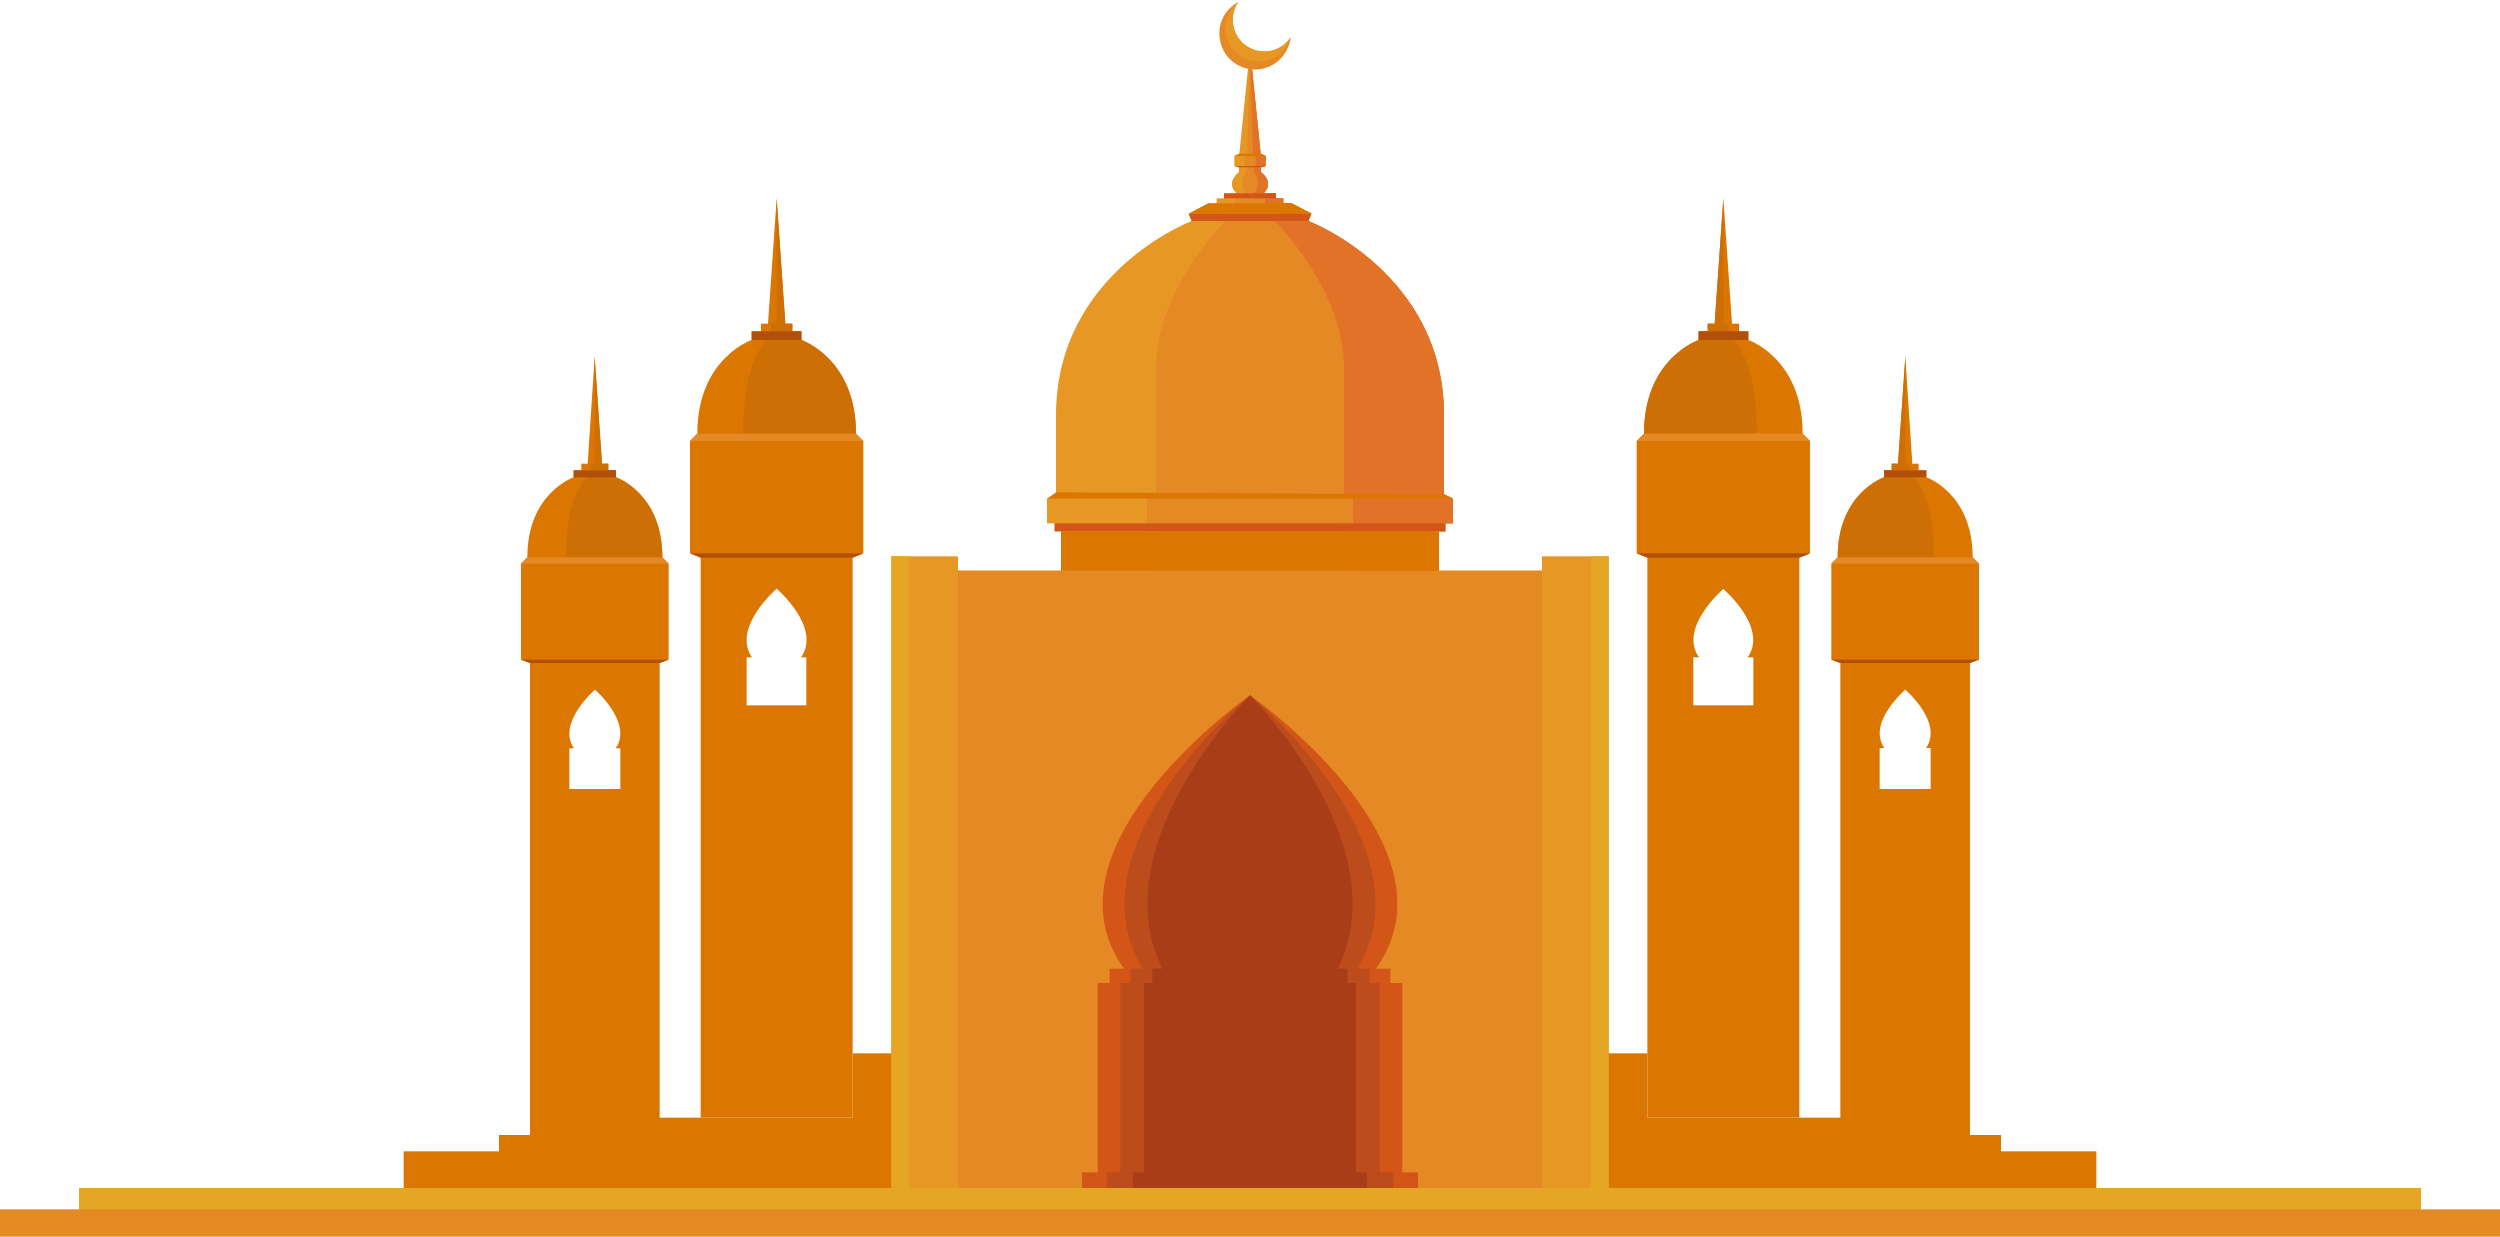 <svg version="1.2" xmlns="http://www.w3.org/2000/svg" viewBox="0 0 750 371" width="750" height="371"><style>.a{fill:#db7700}.b{fill:#ce6f06}.c{fill:#b24f0b}.d{fill:#e58925}.e{fill:#e79724}.f{fill:#e27227}.g{fill:#d35618}.h{fill:#e5a525}.i{fill:#bc4c1b}.j{fill:#a83d18}</style><path fill-rule="evenodd" class="a" d="m259 132.3v33.7l-3.2 1.3v168h-45.6v-168l-3.2-1.3v-33.7l2.2-2.2c0-22.6 16.3-28.1 16.3-28.1v-2.6h2.8v-2.3h2.1l2.6-37.6 2.6 37.6h2.1v2.3h2.7v2.6c0 0 16.4 5.5 16.4 28.1zm-18.7 64.9c6.3-8.9-7.3-20.6-7.3-20.6 0 0-13.6 11.7-7.4 20.6h-1.6v14.4h17.9v-14.4z"/><path class="b" d="m231.3 97.1v2.3h-1.2v2.6c0 0-7.2 5.3-7.2 28.1h33.9c0-22.6-16.4-28.1-16.4-28.1v-2.6h-2.7v-2.3h-2.1l-2.6-37.6v37.6z"/><path class="c" d="m207 166h52l-3.2 1.3h-45.6z"/><path class="c" d="m225.5 102h14.9v-2.6h-14.9z"/><path class="d" d="m207 132.3h52l-2.2-2.2h-47.6z"/><path fill-rule="evenodd" class="a" d="m200.6 169.1v28.8l-2.7 1v143.3h-38.9v-143.3l-2.7-1v-28.8l1.9-1.9c0-19.3 13.9-24 13.9-24v-2.1h2.3v-2h1.9l2.1-32.1 2.2 32.1h1.9v2h2.3v2.1c0 0 13.9 4.7 13.9 24zm-15.9 55.4c5.3-7.6-6.2-17.6-6.2-17.6 0 0-11.6 10-6.3 17.6h-1.4v12.2h15.3v-12.2z"/><path class="b" d="m177 139.1v2h-1v2.1c0 0-6.2 4.6-6.2 24h28.9c0-19.3-13.9-24-13.9-24v-2.1h-2.3v-2h-1.9l-2.2-32.1v32.1z"/><path class="c" d="m156.3 197.9h44.3l-2.7 1h-38.9z"/><path class="c" d="m172.1 143.2h12.7v-2.1h-12.7z"/><path class="d" d="m156.3 169.1h44.3l-1.9-1.9h-40.5z"/><path class="a" d="m268.9 316h-13.1v19.3h-81.2v5.2h-24.9v4.9h-28.6v11h147.8z"/><path fill-rule="evenodd" class="a" d="m493.2 130.1c0-22.6 16.4-28.1 16.4-28.1v-2.6h2.7v-2.3h2.1l2.6-37.6 2.6 37.6h2.1v2.3h2.8v2.6c0 0 16.3 5.5 16.3 28.1l2.2 2.2v33.7l-3.2 1.3v168h-45.6v-168l-3.2-1.3v-33.7zm14.8 67.1v14.4h18v-14.4h-1.7c6.3-8.9-7.3-20.5-7.3-20.5 0 0-13.6 11.6-7.3 20.5z"/><path class="b" d="m518.7 97.1v2.3h1.2v2.6c0 0 7.2 5.3 7.2 28.1h-33.9c0-22.6 16.4-28.1 16.4-28.1v-2.6h2.7v-2.3h2.1l2.6-37.6v37.6z"/><path class="c" d="m543 166h-52l3.2 1.3h45.6z"/><path class="c" d="m524.5 102h-14.9v-2.6h14.9z"/><path class="d" d="m543 132.3h-52l2.2-2.2h47.6z"/><path fill-rule="evenodd" class="a" d="m551.3 167.2c0-19.3 13.9-24 13.9-24v-2.1h2.3v-2h1.9l2.2-32.1 2.1 32.1h1.9v2h2.3v2.1c0 0 13.9 4.7 13.9 24l1.9 1.9v28.8l-2.7 1v143.3h-38.9v-143.3l-2.7-1v-28.8zm12.6 57.2v12.3h15.3v-12.3h-1.4c5.3-7.6-6.2-17.5-6.2-17.5 0 0-11.6 9.9-6.3 17.5z"/><path class="b" d="m573 139.1v2h1v2.1c0 0 6.2 4.6 6.2 24h-28.9c0-19.3 13.9-24 13.9-24v-2.1h2.3v-2h1.9l2.2-32.1v32.1z"/><path class="c" d="m593.7 197.9h-44.3l2.7 1h38.9z"/><path class="c" d="m577.9 143.2h-12.7v-2.1h12.7z"/><path class="d" d="m593.7 169.1h-44.3l1.9-1.9h40.5z"/><path class="a" d="m481.1 316h13.1v19.3h81.2v5.2h24.9v4.9h28.6v11h-147.8z"/><path class="e" d="m462.6 166.9v4.3h-30.9v-11.8h1.9v-2.4h2.3v-7.4l-2.7-1.3v-23.7c0-42.9-40.7-58.3-40.7-58.3l0.9-2.2-5.9-3.1h-2.5v-1.5h-2.2v-1.5h-3.7c3.4-3.4-0.8-6.4-0.8-6.4v-1.4l1.4-0.4v-3l-1.5-0.7-3.2-31.4-3.2 31.4-1.5 0.7v3l1.4 0.4v1.4c0 0-4.2 3-0.8 6.4h-3.7v1.5h-2.2v1.5h-2.5l-5.9 3.1 0.9 2.2c0 0-40.7 15.4-40.7 58.3v23.7l-2.7 1.3v7.4h2.3v2.4h1.9v11.8h-30.9v-4.3h-20v189.5h215.2v-189.5z"/><path class="d" d="m287.4 171.2h175.2v185.2h-175.2z"/><path class="d" d="m373.3 46.8v3l0.6 0.4v1.4c0 0-2.9 3.3 0 6.4v1.5h-3.4v1.5l-3.8 3.1 0.9 2.2c0 0-20.8 20.4-20.8 44.2 0 23.7 0 37.4 0 37.4l-2.7 1.7v7.4h2.8v2.4h-3.2v11.8h88v-11.8h1.9v-2.4h2.3v-7.4l-2.7-1.3v-23.7c0-42.9-40.7-58.3-40.7-58.3l0.9-2.2-5.9-3.1h-2.5v-1.5h-2.2v-1.5h-3.7c3.4-3.4-0.8-6.4-0.8-6.4v-1.4l1.4-0.4v-3l-1.5-0.7-3.2-31.4-0.9 31.4z"/><path class="f" d="m433.6 159.4h-1.9v11.8h-25.4v-11.8h-3.2v-2.4h2.8v-7.4l-2.7-1.7c0 0 0-13.7 0-37.4 0-23.8-20.8-44.2-20.8-44.2l0.9-2.2-3.8-3.1v-1.5h-3.4v-1.5c2.9-3.1 0-6.4 0-6.4v-1.4l0.6-0.4v-3l-0.8-0.7-0.9-31.4 3.2 31.4 1.5 0.7v3l-1.4 0.4v1.4c0 0 4.2 3 0.8 6.4h3.7v1.5h2.2v1.5h2.5l5.9 3.1-0.9 2.2c0 0 40.7 15.4 40.7 58.3v23.7l2.7 1.3v7.4h-2.3z"/><path class="g" d="m420.7 351.7v-56.8h-3.6v-4.3h-4.3c26.5-37.1-37.8-82-37.8-82 0 0-64.3 44.9-37.8 82h-4.3v4.3h-3.6v56.8h-4.7v4.7h100.8v-4.7z"/><path class="g" d="m316.4 157h117.2v2.4h-117.2z"/><path class="a" d="m318.3 159.4h113.4v11.8h-113.4z"/><path class="g" d="m370.3 49.8h9.4l-1.4 0.4h-6.6z"/><path class="g" d="m367.2 59.5h15.6v-1.5h-15.6z"/><path class="g" d="m356.6 64.1h36.8l-0.9 2.2h-35z"/><path class="a" d="m435.9 149.6h-121.8l2.7-1.9 116.4 0.6z"/><path class="a" d="m356.6 64.1h36.8l-5.9-3.1h-25z"/><path class="a" d="m370.3 46.8h9.4l-1.5-0.7h-6.4z"/><path class="d" d="m381 15.3c-5.2 0.9-10.1-2.5-11-7.6-0.5-2.6 0.1-5.1 1.5-7.1-4.1 2.2-6.4 6.7-5.5 11.4 1 5.9 6.6 9.7 12.4 8.7 4.8-0.9 8.3-4.9 8.8-9.5-1.4 2.1-3.6 3.6-6.2 4.1z"/><path class="e" d="m377.5 18.4c4.5 0 8.3-2.9 9.5-7-1.3 2-3.5 3.4-6 3.9-5.2 0.9-10.1-2.5-11-7.6-0.5-2.6 0.1-5.1 1.5-7.1q-0.1 0-0.1 0.1c-2.3 1.8-3.8 4.6-3.8 7.8 0 5.5 4.4 9.9 9.9 9.9z"/><path class="h" d="m272.7 356.4h-5.3v-189.5h5.3z"/><path class="h" d="m482.6 356.4h-5.3v-189.5h5.3z"/><path class="i" d="m413.9 351.7v-56.8h-3v-4.3h-3.7c22.6-37.1-32.2-82-32.2-82 0 0-54.8 44.9-32.2 82h-3.7v4.3h-3v56.8h-4.1v4.7h86v-4.7z"/><path class="j" d="m406.8 351.7v-56.8h-2.5v-4.3h-3c18.5-37.1-26.3-82-26.3-82 0 0-44.8 44.9-26.3 82h-3v4.3h-2.5v56.8h-3.3v4.7h70.2v-4.7z"/><path class="d" d="m726.3 362.8v-6.4h-702.6v6.4h-23.7v8.2h750v-8.2z"/><path class="h" d="m23.7 362.8h702.6v-6.4h-702.6z"/></svg>